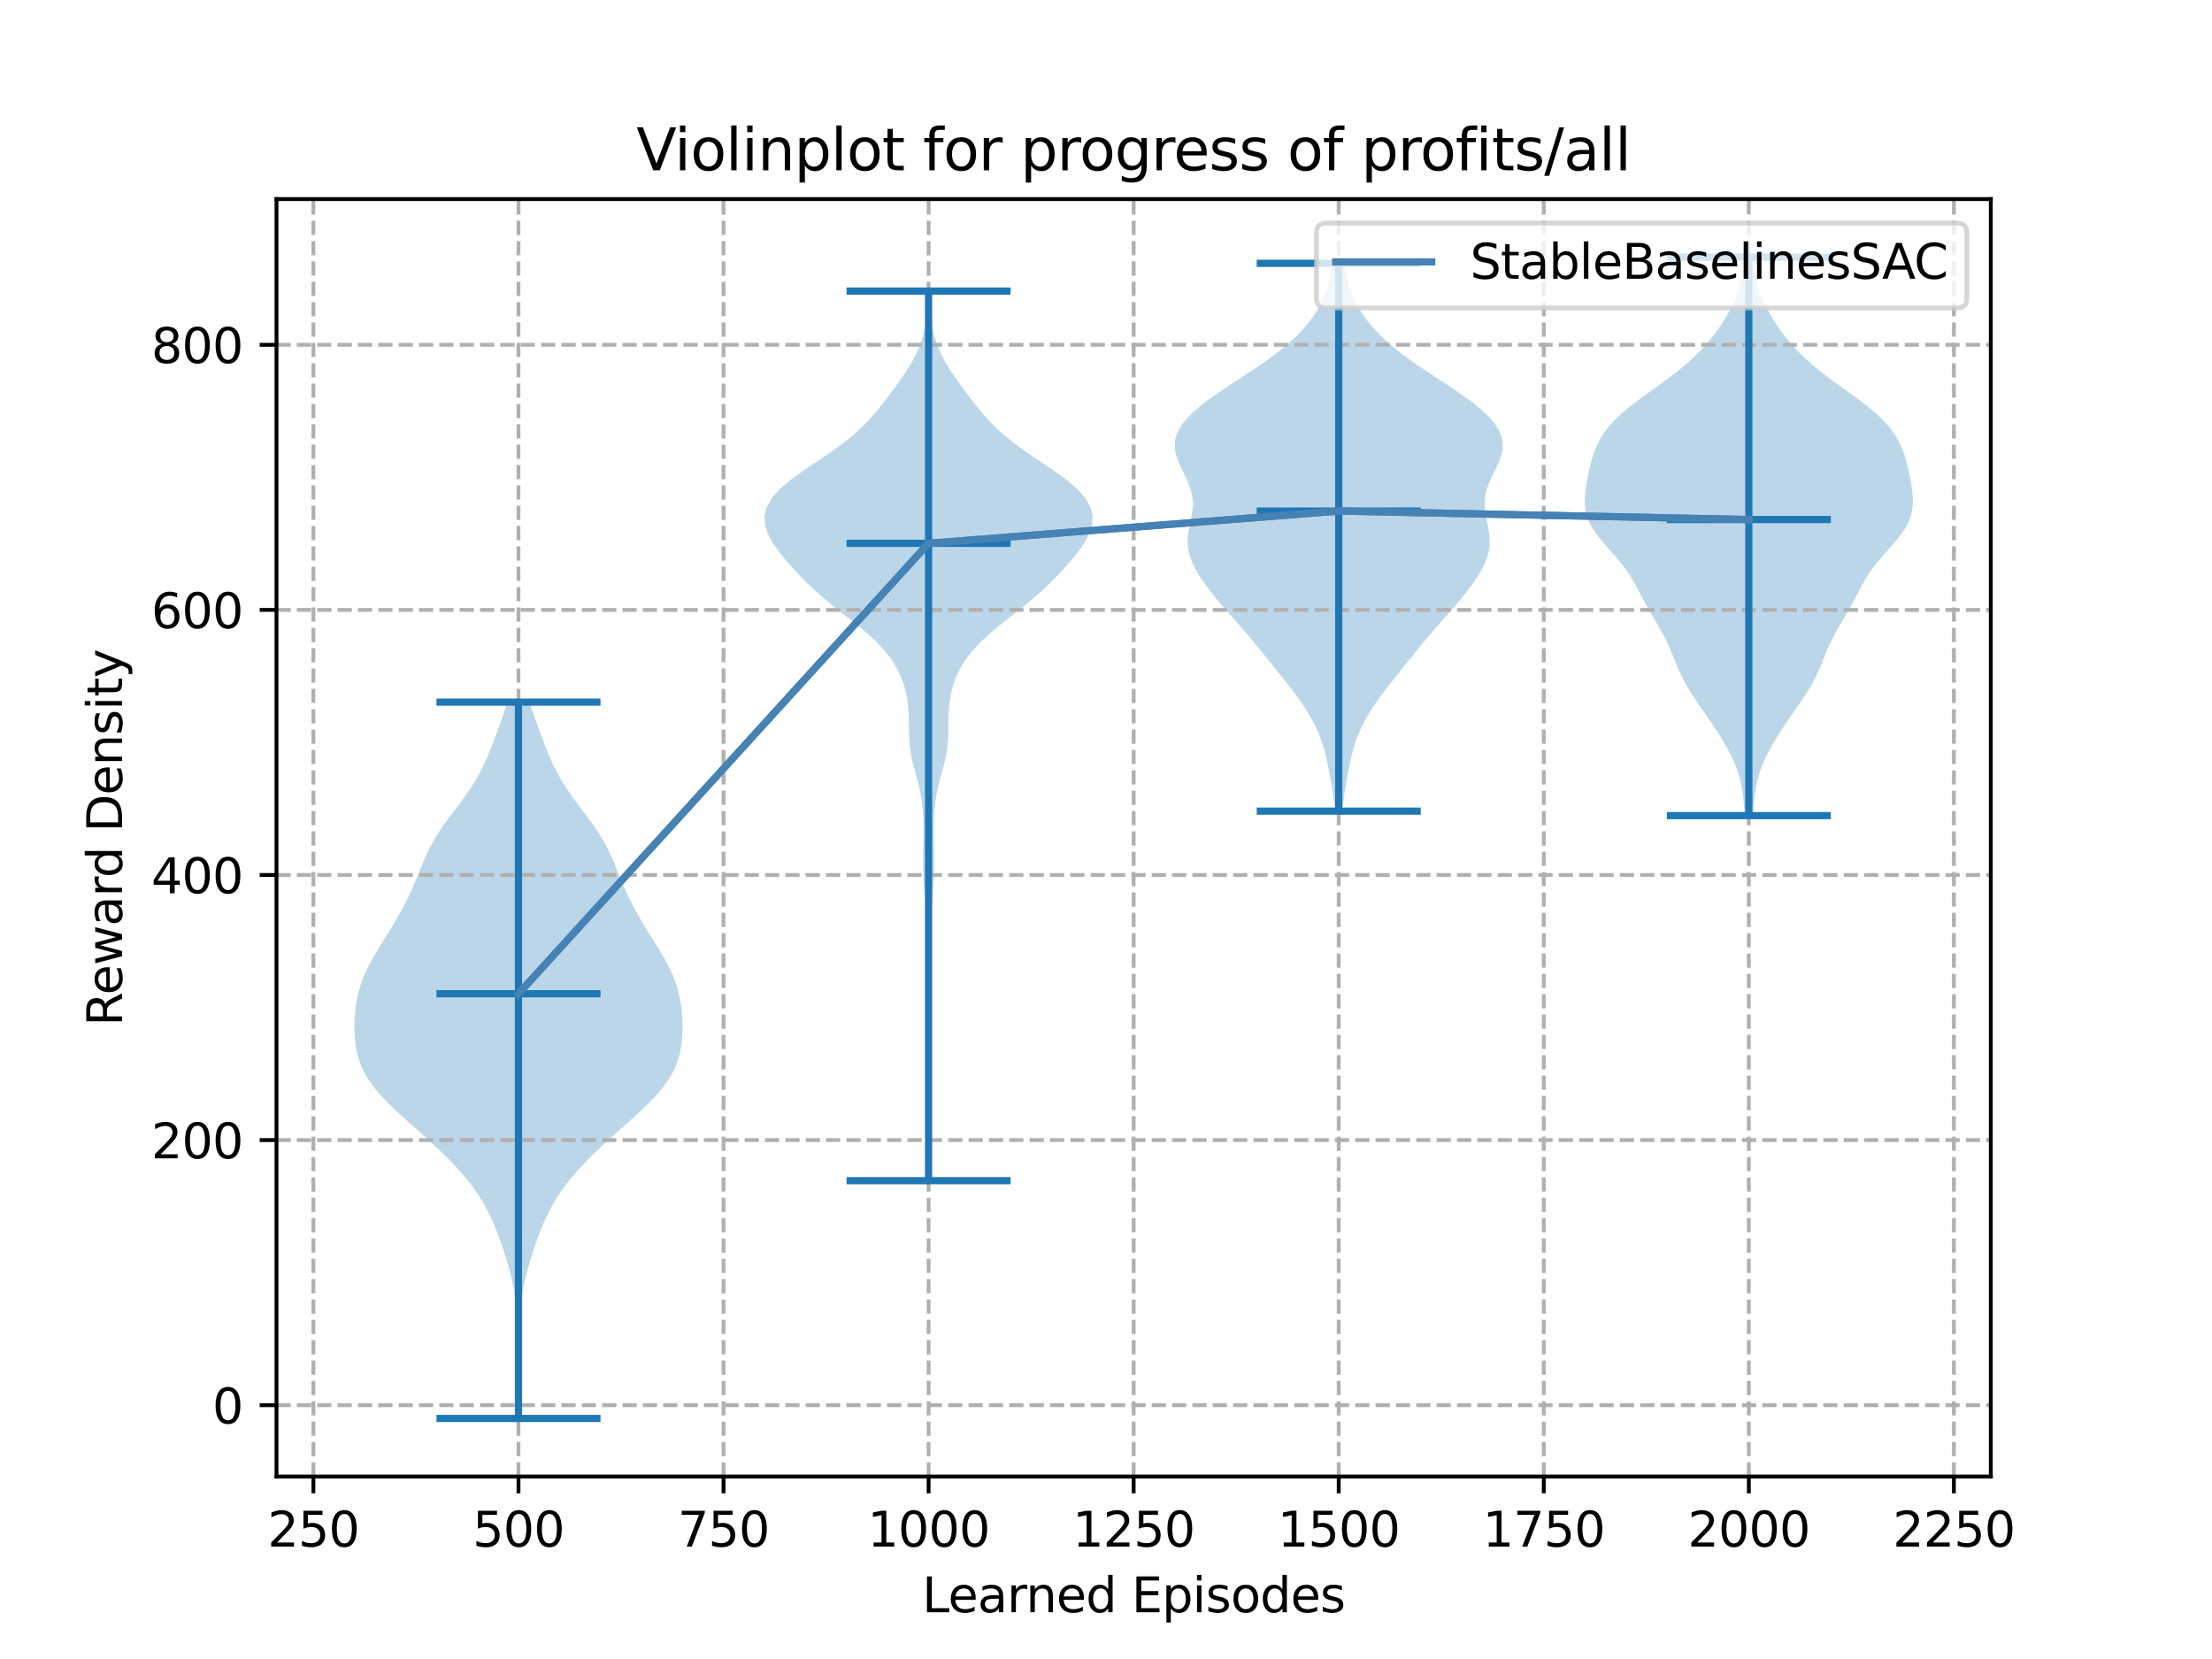 <?xml version="1.0" encoding="utf-8" standalone="no"?>
<!DOCTYPE svg PUBLIC "-//W3C//DTD SVG 1.1//EN"
  "http://www.w3.org/Graphics/SVG/1.1/DTD/svg11.dtd">
<svg xmlns:xlink="http://www.w3.org/1999/xlink" width="460.8pt" height="345.6pt" viewBox="0 0 460.8 345.6" xmlns="http://www.w3.org/2000/svg" version="1.1">
 <defs>
  <style type="text/css">*{stroke-linejoin: round; stroke-linecap: butt}</style>
 </defs>
 <g id="figure_1">
  <g id="patch_1">
   <path d="M 0 345.6 
L 460.8 345.6 
L 460.8 0 
L 0 0 
z
" style="fill: #ffffff"/>
  </g>
  <g id="axes_1">
   <g id="patch_2">
    <path d="M 57.6 307.584 
L 414.72 307.584 
L 414.72 41.472 
L 57.6 41.472 
z
" style="fill: #ffffff"/>
   </g>
   <g id="PolyCollection_1">
    <path d="M 108.463 295.488 
L 107.551 295.488 
L 107.531 293.981 
L 107.53 292.473 
L 107.547 290.966 
L 107.581 289.459 
L 107.628 287.951 
L 107.682 286.444 
L 107.737 284.937 
L 107.787 283.43 
L 107.828 281.922 
L 107.854 280.415 
L 107.861 278.908 
L 107.845 277.4 
L 107.801 275.893 
L 107.724 274.386 
L 107.609 272.878 
L 107.451 271.371 
L 107.246 269.864 
L 106.99 268.357 
L 106.683 266.849 
L 106.328 265.342 
L 105.927 263.835 
L 105.487 262.327 
L 105.012 260.82 
L 104.506 259.313 
L 103.967 257.805 
L 103.392 256.298 
L 102.77 254.791 
L 102.088 253.284 
L 101.332 251.776 
L 100.485 250.269 
L 99.537 248.762 
L 98.481 247.254 
L 97.314 245.747 
L 96.04 244.24 
L 94.666 242.732 
L 93.204 241.225 
L 91.664 239.718 
L 90.061 238.211 
L 88.409 236.703 
L 86.726 235.196 
L 85.038 233.689 
L 83.372 232.181 
L 81.762 230.674 
L 80.245 229.167 
L 78.858 227.659 
L 77.632 226.152 
L 76.587 224.645 
L 75.733 223.138 
L 75.066 221.63 
L 74.571 220.123 
L 74.225 218.616 
L 74.002 217.108 
L 73.877 215.601 
L 73.833 214.094 
L 73.858 212.586 
L 73.951 211.079 
L 74.115 209.572 
L 74.362 208.065 
L 74.703 206.557 
L 75.148 205.05 
L 75.704 203.543 
L 76.369 202.035 
L 77.135 200.528 
L 77.982 199.021 
L 78.886 197.513 
L 79.823 196.006 
L 80.766 194.499 
L 81.694 192.992 
L 82.593 191.484 
L 83.45 189.977 
L 84.26 188.47 
L 85.018 186.962 
L 85.725 185.455 
L 86.383 183.948 
L 87.005 182.44 
L 87.611 180.933 
L 88.228 179.426 
L 88.888 177.919 
L 89.621 176.411 
L 90.447 174.904 
L 91.376 173.397 
L 92.4 171.889 
L 93.497 170.382 
L 94.635 168.875 
L 95.775 167.367 
L 96.882 165.86 
L 97.925 164.353 
L 98.884 162.846 
L 99.752 161.338 
L 100.53 159.831 
L 101.232 158.324 
L 101.873 156.816 
L 102.472 155.309 
L 103.047 153.802 
L 103.607 152.294 
L 104.156 150.787 
L 104.694 149.28 
L 105.212 147.773 
L 105.7 146.265 
L 110.314 146.265 
L 110.314 146.265 
L 110.802 147.773 
L 111.32 149.28 
L 111.857 150.787 
L 112.407 152.294 
L 112.967 153.802 
L 113.541 155.309 
L 114.141 156.816 
L 114.782 158.324 
L 115.483 159.831 
L 116.262 161.338 
L 117.129 162.846 
L 118.089 164.353 
L 119.132 165.86 
L 120.239 167.367 
L 121.379 168.875 
L 122.517 170.382 
L 123.614 171.889 
L 124.638 173.397 
L 125.567 174.904 
L 126.393 176.411 
L 127.126 177.919 
L 127.786 179.426 
L 128.403 180.933 
L 129.008 182.44 
L 129.631 183.948 
L 130.289 185.455 
L 130.995 186.962 
L 131.754 188.47 
L 132.564 189.977 
L 133.421 191.484 
L 134.319 192.992 
L 135.248 194.499 
L 136.191 196.006 
L 137.127 197.513 
L 138.032 199.021 
L 138.879 200.528 
L 139.644 202.035 
L 140.31 203.543 
L 140.866 205.05 
L 141.311 206.557 
L 141.652 208.065 
L 141.898 209.572 
L 142.063 211.079 
L 142.156 212.586 
L 142.181 214.094 
L 142.137 215.601 
L 142.012 217.108 
L 141.789 218.616 
L 141.443 220.123 
L 140.948 221.63 
L 140.281 223.138 
L 139.427 224.645 
L 138.382 226.152 
L 137.155 227.659 
L 135.768 229.167 
L 134.252 230.674 
L 132.642 232.181 
L 130.976 233.689 
L 129.287 235.196 
L 127.605 236.703 
L 125.953 238.211 
L 124.35 239.718 
L 122.81 241.225 
L 121.348 242.732 
L 119.974 244.24 
L 118.7 245.747 
L 117.533 247.254 
L 116.476 248.762 
L 115.529 250.269 
L 114.682 251.776 
L 113.926 253.284 
L 113.244 254.791 
L 112.622 256.298 
L 112.047 257.805 
L 111.508 259.313 
L 111.002 260.82 
L 110.527 262.327 
L 110.087 263.835 
L 109.686 265.342 
L 109.331 266.849 
L 109.024 268.357 
L 108.768 269.864 
L 108.562 271.371 
L 108.404 272.878 
L 108.289 274.386 
L 108.213 275.893 
L 108.169 277.4 
L 108.153 278.908 
L 108.16 280.415 
L 108.186 281.922 
L 108.226 283.43 
L 108.277 284.937 
L 108.332 286.444 
L 108.386 287.951 
L 108.433 289.459 
L 108.467 290.966 
L 108.484 292.473 
L 108.483 293.981 
L 108.463 295.488 
z
" clip-path="url(#p13880ab8e6)" style="fill: #1f77b4; fill-opacity: 0.3"/>
   </g>
   <g id="PolyCollection_2">
    <path d="M 193.641 245.961 
L 193.244 245.961 
L 193.254 244.089 
L 193.281 242.217 
L 193.318 240.345 
L 193.356 238.473 
L 193.389 236.601 
L 193.412 234.73 
L 193.427 232.858 
L 193.435 230.986 
L 193.439 229.114 
L 193.441 227.242 
L 193.442 225.37 
L 193.442 223.498 
L 193.442 221.627 
L 193.442 219.755 
L 193.442 217.883 
L 193.442 216.011 
L 193.442 214.139 
L 193.442 212.267 
L 193.442 210.395 
L 193.442 208.524 
L 193.441 206.652 
L 193.44 204.78 
L 193.435 202.908 
L 193.425 201.036 
L 193.404 199.164 
L 193.366 197.292 
L 193.302 195.421 
L 193.208 193.549 
L 193.081 191.677 
L 192.926 189.805 
L 192.757 187.933 
L 192.591 186.061 
L 192.448 184.189 
L 192.347 182.318 
L 192.296 180.446 
L 192.292 178.574 
L 192.32 176.702 
L 192.357 174.83 
L 192.376 172.958 
L 192.353 171.086 
L 192.263 169.215 
L 192.081 167.343 
L 191.79 165.471 
L 191.388 163.599 
L 190.902 161.727 
L 190.39 159.855 
L 189.933 157.983 
L 189.597 156.112 
L 189.408 154.24 
L 189.34 152.368 
L 189.324 150.496 
L 189.282 148.624 
L 189.143 146.752 
L 188.862 144.88 
L 188.409 143.009 
L 187.756 141.137 
L 186.871 139.265 
L 185.717 137.393 
L 184.265 135.521 
L 182.503 133.649 
L 180.457 131.777 
L 178.193 129.906 
L 175.818 128.034 
L 173.452 126.162 
L 171.199 124.29 
L 169.118 122.418 
L 167.209 120.546 
L 165.44 118.674 
L 163.789 116.803 
L 162.272 114.931 
L 160.959 113.059 
L 159.953 111.187 
L 159.359 109.315 
L 159.268 107.443 
L 159.746 105.571 
L 160.828 103.7 
L 162.503 101.828 
L 164.701 99.956 
L 167.284 98.084 
L 170.063 96.212 
L 172.837 94.34 
L 175.44 92.468 
L 177.772 90.597 
L 179.806 88.725 
L 181.579 86.853 
L 183.162 84.981 
L 184.63 83.109 
L 186.035 81.237 
L 187.392 79.365 
L 188.677 77.494 
L 189.845 75.622 
L 190.848 73.75 
L 191.655 71.878 
L 192.258 70.006 
L 192.672 68.134 
L 192.931 66.262 
L 193.078 64.391 
L 193.155 62.519 
L 193.199 60.647 
L 193.685 60.647 
L 193.685 60.647 
L 193.73 62.519 
L 193.807 64.391 
L 193.953 66.262 
L 194.213 68.134 
L 194.627 70.006 
L 195.23 71.878 
L 196.037 73.75 
L 197.04 75.622 
L 198.207 77.494 
L 199.493 79.365 
L 200.85 81.237 
L 202.255 83.109 
L 203.723 84.981 
L 205.305 86.853 
L 207.078 88.725 
L 209.113 90.597 
L 211.445 92.468 
L 214.048 94.34 
L 216.822 96.212 
L 219.6 98.084 
L 222.183 99.956 
L 224.382 101.828 
L 226.057 103.7 
L 227.139 105.571 
L 227.616 107.443 
L 227.526 109.315 
L 226.932 111.187 
L 225.925 113.059 
L 224.613 114.931 
L 223.096 116.803 
L 221.444 118.674 
L 219.676 120.546 
L 217.767 122.418 
L 215.685 124.29 
L 213.433 126.162 
L 211.067 128.034 
L 208.691 129.906 
L 206.428 131.777 
L 204.382 133.649 
L 202.62 135.521 
L 201.167 137.393 
L 200.014 139.265 
L 199.129 141.137 
L 198.476 143.009 
L 198.022 144.88 
L 197.742 146.752 
L 197.603 148.624 
L 197.56 150.496 
L 197.545 152.368 
L 197.477 154.24 
L 197.288 156.112 
L 196.951 157.983 
L 196.494 159.855 
L 195.983 161.727 
L 195.496 163.599 
L 195.094 165.471 
L 194.803 167.343 
L 194.622 169.215 
L 194.531 171.086 
L 194.508 172.958 
L 194.528 174.83 
L 194.565 176.702 
L 194.593 178.574 
L 194.589 180.446 
L 194.538 182.318 
L 194.436 184.189 
L 194.294 186.061 
L 194.128 187.933 
L 193.958 189.805 
L 193.804 191.677 
L 193.677 193.549 
L 193.582 195.421 
L 193.519 197.292 
L 193.481 199.164 
L 193.46 201.036 
L 193.45 202.908 
L 193.445 204.78 
L 193.443 206.652 
L 193.443 208.524 
L 193.442 210.395 
L 193.442 212.267 
L 193.442 214.139 
L 193.442 216.011 
L 193.442 217.883 
L 193.442 219.755 
L 193.442 221.627 
L 193.442 223.498 
L 193.443 225.37 
L 193.443 227.242 
L 193.445 229.114 
L 193.449 230.986 
L 193.458 232.858 
L 193.473 234.73 
L 193.496 236.601 
L 193.528 238.473 
L 193.566 240.345 
L 193.603 242.217 
L 193.631 244.089 
L 193.641 245.961 
z
" clip-path="url(#p13880ab8e6)" style="fill: #1f77b4; fill-opacity: 0.3"/>
   </g>
   <g id="PolyCollection_3">
    <path d="M 279.597 168.969 
L 278.159 168.969 
L 278.018 167.816 
L 277.863 166.664 
L 277.694 165.511 
L 277.513 164.358 
L 277.322 163.206 
L 277.122 162.053 
L 276.913 160.9 
L 276.692 159.748 
L 276.455 158.595 
L 276.192 157.443 
L 275.896 156.29 
L 275.558 155.137 
L 275.168 153.985 
L 274.72 152.832 
L 274.211 151.679 
L 273.64 150.527 
L 273.008 149.374 
L 272.318 148.222 
L 271.576 147.069 
L 270.787 145.916 
L 269.955 144.764 
L 269.089 143.611 
L 268.195 142.458 
L 267.281 141.306 
L 266.357 140.153 
L 265.428 139.001 
L 264.498 137.848 
L 263.569 136.695 
L 262.639 135.543 
L 261.701 134.39 
L 260.75 133.237 
L 259.781 132.085 
L 258.791 130.932 
L 257.783 129.78 
L 256.763 128.627 
L 255.743 127.474 
L 254.733 126.322 
L 253.748 125.169 
L 252.798 124.016 
L 251.892 122.864 
L 251.038 121.711 
L 250.243 120.559 
L 249.516 119.406 
L 248.873 118.253 
L 248.327 117.101 
L 247.896 115.948 
L 247.595 114.795 
L 247.431 113.643 
L 247.402 112.49 
L 247.493 111.337 
L 247.676 110.185 
L 247.91 109.032 
L 248.152 107.88 
L 248.353 106.727 
L 248.471 105.574 
L 248.474 104.422 
L 248.343 103.269 
L 248.075 102.116 
L 247.682 100.964 
L 247.193 99.811 
L 246.644 98.659 
L 246.084 97.506 
L 245.562 96.353 
L 245.128 95.201 
L 244.829 94.048 
L 244.704 92.895 
L 244.78 91.743 
L 245.077 90.59 
L 245.6 89.438 
L 246.345 88.285 
L 247.301 87.132 
L 248.447 85.98 
L 249.761 84.827 
L 251.219 83.674 
L 252.794 82.522 
L 254.46 81.369 
L 256.187 80.217 
L 257.947 79.064 
L 259.711 77.911 
L 261.45 76.759 
L 263.138 75.606 
L 264.753 74.453 
L 266.278 73.301 
L 267.703 72.148 
L 269.021 70.996 
L 270.231 69.843 
L 271.335 68.69 
L 272.334 67.538 
L 273.232 66.385 
L 274.032 65.232 
L 274.735 64.08 
L 275.346 62.927 
L 275.867 61.775 
L 276.307 60.622 
L 276.673 59.469 
L 276.977 58.317 
L 277.23 57.164 
L 277.445 56.011 
L 277.632 54.859 
L 280.124 54.859 
L 280.124 54.859 
L 280.311 56.011 
L 280.525 57.164 
L 280.778 58.317 
L 281.082 59.469 
L 281.448 60.622 
L 281.888 61.775 
L 282.41 62.927 
L 283.02 64.08 
L 283.723 65.232 
L 284.523 66.385 
L 285.421 67.538 
L 286.421 68.69 
L 287.524 69.843 
L 288.734 70.996 
L 290.053 72.148 
L 291.477 73.301 
L 293.003 74.453 
L 294.618 75.606 
L 296.306 76.759 
L 298.044 77.911 
L 299.808 79.064 
L 301.568 80.217 
L 303.296 81.369 
L 304.961 82.522 
L 306.536 83.674 
L 307.994 84.827 
L 309.309 85.98 
L 310.455 87.132 
L 311.41 88.285 
L 312.155 89.438 
L 312.679 90.59 
L 312.975 91.743 
L 313.052 92.895 
L 312.926 94.048 
L 312.627 95.201 
L 312.193 96.353 
L 311.671 97.506 
L 311.111 98.659 
L 310.563 99.811 
L 310.073 100.964 
L 309.681 102.116 
L 309.413 103.269 
L 309.282 104.422 
L 309.285 105.574 
L 309.403 106.727 
L 309.604 107.88 
L 309.845 109.032 
L 310.08 110.185 
L 310.262 111.337 
L 310.353 112.49 
L 310.324 113.643 
L 310.16 114.795 
L 309.859 115.948 
L 309.428 117.101 
L 308.883 118.253 
L 308.239 119.406 
L 307.513 120.559 
L 306.718 121.711 
L 305.863 122.864 
L 304.957 124.016 
L 304.007 125.169 
L 303.022 126.322 
L 302.013 127.474 
L 300.992 128.627 
L 299.972 129.78 
L 298.964 130.932 
L 297.974 132.085 
L 297.005 133.237 
L 296.054 134.39 
L 295.117 135.543 
L 294.186 136.695 
L 293.257 137.848 
L 292.328 139.001 
L 291.399 140.153 
L 290.474 141.306 
L 289.561 142.458 
L 288.667 143.611 
L 287.8 144.764 
L 286.969 145.916 
L 286.179 147.069 
L 285.437 148.222 
L 284.748 149.374 
L 284.116 150.527 
L 283.545 151.679 
L 283.036 152.832 
L 282.588 153.985 
L 282.198 155.137 
L 281.859 156.29 
L 281.563 157.443 
L 281.301 158.595 
L 281.063 159.748 
L 280.842 160.9 
L 280.633 162.053 
L 280.433 163.206 
L 280.243 164.358 
L 280.062 165.511 
L 279.892 166.664 
L 279.737 167.816 
L 279.597 168.969 
z
" clip-path="url(#p13880ab8e6)" style="fill: #1f77b4; fill-opacity: 0.3"/>
   </g>
   <g id="PolyCollection_4">
    <path d="M 365.168 169.906 
L 363.458 169.906 
L 363.366 168.73 
L 363.268 167.555 
L 363.154 166.38 
L 363.012 165.205 
L 362.829 164.03 
L 362.593 162.855 
L 362.294 161.68 
L 361.925 160.505 
L 361.486 159.329 
L 360.978 158.154 
L 360.408 156.979 
L 359.782 155.804 
L 359.109 154.629 
L 358.396 153.454 
L 357.65 152.279 
L 356.876 151.104 
L 356.078 149.928 
L 355.265 148.753 
L 354.446 147.578 
L 353.634 146.403 
L 352.842 145.228 
L 352.086 144.053 
L 351.38 142.878 
L 350.733 141.703 
L 350.146 140.527 
L 349.614 139.352 
L 349.122 138.177 
L 348.649 137.002 
L 348.171 135.827 
L 347.667 134.652 
L 347.12 133.477 
L 346.523 132.302 
L 345.879 131.126 
L 345.201 129.951 
L 344.507 128.776 
L 343.817 127.601 
L 343.146 126.426 
L 342.501 125.251 
L 341.879 124.076 
L 341.266 122.901 
L 340.636 121.725 
L 339.962 120.55 
L 339.219 119.375 
L 338.39 118.2 
L 337.472 117.025 
L 336.478 115.85 
L 335.438 114.675 
L 334.394 113.499 
L 333.394 112.324 
L 332.485 111.149 
L 331.705 109.974 
L 331.081 108.799 
L 330.622 107.624 
L 330.324 106.449 
L 330.171 105.274 
L 330.139 104.098 
L 330.202 102.923 
L 330.334 101.748 
L 330.516 100.573 
L 330.733 99.398 
L 330.979 98.223 
L 331.254 97.048 
L 331.565 95.873 
L 331.927 94.697 
L 332.358 93.522 
L 332.879 92.347 
L 333.511 91.172 
L 334.273 89.997 
L 335.18 88.822 
L 336.24 87.647 
L 337.449 86.472 
L 338.797 85.296 
L 340.263 84.121 
L 341.82 82.946 
L 343.433 81.771 
L 345.069 80.596 
L 346.691 79.421 
L 348.267 78.246 
L 349.773 77.071 
L 351.191 75.895 
L 352.51 74.72 
L 353.727 73.545 
L 354.847 72.37 
L 355.878 71.195 
L 356.827 70.02 
L 357.705 68.845 
L 358.518 67.67 
L 359.27 66.494 
L 359.962 65.319 
L 360.593 64.144 
L 361.158 62.969 
L 361.657 61.794 
L 362.087 60.619 
L 362.45 59.444 
L 362.751 58.269 
L 362.997 57.093 
L 363.196 55.918 
L 363.36 54.743 
L 363.496 53.568 
L 365.13 53.568 
L 365.13 53.568 
L 365.266 54.743 
L 365.43 55.918 
L 365.63 57.093 
L 365.875 58.269 
L 366.176 59.444 
L 366.54 60.619 
L 366.97 61.794 
L 367.468 62.969 
L 368.034 64.144 
L 368.664 65.319 
L 369.356 66.494 
L 370.108 67.67 
L 370.921 68.845 
L 371.799 70.02 
L 372.749 71.195 
L 373.779 72.37 
L 374.899 73.545 
L 376.117 74.72 
L 377.435 75.895 
L 378.853 77.071 
L 380.359 78.246 
L 381.936 79.421 
L 383.557 80.596 
L 385.193 81.771 
L 386.807 82.946 
L 388.363 84.121 
L 389.83 85.296 
L 391.177 86.472 
L 392.387 87.647 
L 393.446 88.822 
L 394.353 89.997 
L 395.115 91.172 
L 395.747 92.347 
L 396.268 93.522 
L 396.699 94.697 
L 397.061 95.873 
L 397.373 97.048 
L 397.648 98.223 
L 397.893 99.398 
L 398.11 100.573 
L 398.292 101.748 
L 398.424 102.923 
L 398.487 104.098 
L 398.455 105.274 
L 398.302 106.449 
L 398.005 107.624 
L 397.546 108.799 
L 396.921 109.974 
L 396.141 111.149 
L 395.232 112.324 
L 394.232 113.499 
L 393.188 114.675 
L 392.148 115.85 
L 391.155 117.025 
L 390.236 118.2 
L 389.407 119.375 
L 388.664 120.55 
L 387.99 121.725 
L 387.361 122.901 
L 386.747 124.076 
L 386.125 125.251 
L 385.481 126.426 
L 384.809 127.601 
L 384.119 128.776 
L 383.425 129.951 
L 382.747 131.126 
L 382.103 132.302 
L 381.506 133.477 
L 380.959 134.652 
L 380.455 135.827 
L 379.977 137.002 
L 379.504 138.177 
L 379.012 139.352 
L 378.48 140.527 
L 377.894 141.703 
L 377.246 142.878 
L 376.54 144.053 
L 375.785 145.228 
L 374.993 146.403 
L 374.18 147.578 
L 373.361 148.753 
L 372.548 149.928 
L 371.751 151.104 
L 370.976 152.279 
L 370.23 153.454 
L 369.517 154.629 
L 368.844 155.804 
L 368.218 156.979 
L 367.648 158.154 
L 367.14 159.329 
L 366.701 160.505 
L 366.333 161.68 
L 366.034 162.855 
L 365.798 164.03 
L 365.615 165.205 
L 365.473 166.38 
L 365.358 167.555 
L 365.26 168.73 
L 365.168 169.906 
z
" clip-path="url(#p13880ab8e6)" style="fill: #1f77b4; fill-opacity: 0.3"/>
   </g>
   <g id="matplotlib.axis_1">
    <g id="xtick_1">
     <g id="line2d_1">
      <path d="M 65.289 307.584 
L 65.289 41.472 
" clip-path="url(#p13880ab8e6)" style="fill: none; stroke-dasharray: 2.96,1.28; stroke-dashoffset: 0; stroke: #b0b0b0; stroke-width: 0.8"/>
     </g>
     <g id="line2d_2">
      <defs>
       <path id="mf8b1252d6d" d="M 0 0 
L 0 3.5 
" style="stroke: #000000; stroke-width: 0.8"/>
      </defs>
      <g>
       <use xlink:href="#mf8b1252d6d" x="65.289" y="307.584" style="stroke: #000000; stroke-width: 0.8"/>
      </g>
     </g>
     <g id="text_1">
      <!-- 250 -->
      <g transform="translate(55.745 322.182)scale(0.1 -0.1)">
       <defs>
        <path id="DejaVuSans-32" d="M 1228 531 
L 3431 531 
L 3431 0 
L 469 0 
L 469 531 
Q 828 903 1448 1529 
Q 2069 2156 2228 2338 
Q 2531 2678 2651 2914 
Q 2772 3150 2772 3378 
Q 2772 3750 2511 3984 
Q 2250 4219 1831 4219 
Q 1534 4219 1204 4116 
Q 875 4013 500 3803 
L 500 4441 
Q 881 4594 1212 4672 
Q 1544 4750 1819 4750 
Q 2544 4750 2975 4387 
Q 3406 4025 3406 3419 
Q 3406 3131 3298 2873 
Q 3191 2616 2906 2266 
Q 2828 2175 2409 1742 
Q 1991 1309 1228 531 
z
" transform="scale(0.016)"/>
        <path id="DejaVuSans-35" d="M 691 4666 
L 3169 4666 
L 3169 4134 
L 1269 4134 
L 1269 2991 
Q 1406 3038 1543 3061 
Q 1681 3084 1819 3084 
Q 2600 3084 3056 2656 
Q 3513 2228 3513 1497 
Q 3513 744 3044 326 
Q 2575 -91 1722 -91 
Q 1428 -91 1123 -41 
Q 819 9 494 109 
L 494 744 
Q 775 591 1075 516 
Q 1375 441 1709 441 
Q 2250 441 2565 725 
Q 2881 1009 2881 1497 
Q 2881 1984 2565 2268 
Q 2250 2553 1709 2553 
Q 1456 2553 1204 2497 
Q 953 2441 691 2322 
L 691 4666 
z
" transform="scale(0.016)"/>
        <path id="DejaVuSans-30" d="M 2034 4250 
Q 1547 4250 1301 3770 
Q 1056 3291 1056 2328 
Q 1056 1369 1301 889 
Q 1547 409 2034 409 
Q 2525 409 2770 889 
Q 3016 1369 3016 2328 
Q 3016 3291 2770 3770 
Q 2525 4250 2034 4250 
z
M 2034 4750 
Q 2819 4750 3233 4129 
Q 3647 3509 3647 2328 
Q 3647 1150 3233 529 
Q 2819 -91 2034 -91 
Q 1250 -91 836 529 
Q 422 1150 422 2328 
Q 422 3509 836 4129 
Q 1250 4750 2034 4750 
z
" transform="scale(0.016)"/>
       </defs>
       <use xlink:href="#DejaVuSans-32"/>
       <use xlink:href="#DejaVuSans-35" x="63.623"/>
       <use xlink:href="#DejaVuSans-30" x="127.246"/>
      </g>
     </g>
    </g>
    <g id="xtick_2">
     <g id="line2d_3">
      <path d="M 108.007 307.584 
L 108.007 41.472 
" clip-path="url(#p13880ab8e6)" style="fill: none; stroke-dasharray: 2.96,1.28; stroke-dashoffset: 0; stroke: #b0b0b0; stroke-width: 0.8"/>
     </g>
     <g id="line2d_4">
      <g>
       <use xlink:href="#mf8b1252d6d" x="108.007" y="307.584" style="stroke: #000000; stroke-width: 0.8"/>
      </g>
     </g>
     <g id="text_2">
      <!-- 500 -->
      <g transform="translate(98.463 322.182)scale(0.1 -0.1)">
       <use xlink:href="#DejaVuSans-35"/>
       <use xlink:href="#DejaVuSans-30" x="63.623"/>
       <use xlink:href="#DejaVuSans-30" x="127.246"/>
      </g>
     </g>
    </g>
    <g id="xtick_3">
     <g id="line2d_5">
      <path d="M 150.725 307.584 
L 150.725 41.472 
" clip-path="url(#p13880ab8e6)" style="fill: none; stroke-dasharray: 2.96,1.28; stroke-dashoffset: 0; stroke: #b0b0b0; stroke-width: 0.8"/>
     </g>
     <g id="line2d_6">
      <g>
       <use xlink:href="#mf8b1252d6d" x="150.725" y="307.584" style="stroke: #000000; stroke-width: 0.8"/>
      </g>
     </g>
     <g id="text_3">
      <!-- 750 -->
      <g transform="translate(141.181 322.182)scale(0.1 -0.1)">
       <defs>
        <path id="DejaVuSans-37" d="M 525 4666 
L 3525 4666 
L 3525 4397 
L 1831 0 
L 1172 0 
L 2766 4134 
L 525 4134 
L 525 4666 
z
" transform="scale(0.016)"/>
       </defs>
       <use xlink:href="#DejaVuSans-37"/>
       <use xlink:href="#DejaVuSans-35" x="63.623"/>
       <use xlink:href="#DejaVuSans-30" x="127.246"/>
      </g>
     </g>
    </g>
    <g id="xtick_4">
     <g id="line2d_7">
      <path d="M 193.442 307.584 
L 193.442 41.472 
" clip-path="url(#p13880ab8e6)" style="fill: none; stroke-dasharray: 2.96,1.28; stroke-dashoffset: 0; stroke: #b0b0b0; stroke-width: 0.8"/>
     </g>
     <g id="line2d_8">
      <g>
       <use xlink:href="#mf8b1252d6d" x="193.442" y="307.584" style="stroke: #000000; stroke-width: 0.8"/>
      </g>
     </g>
     <g id="text_4">
      <!-- 1000 -->
      <g transform="translate(180.717 322.182)scale(0.1 -0.1)">
       <defs>
        <path id="DejaVuSans-31" d="M 794 531 
L 1825 531 
L 1825 4091 
L 703 3866 
L 703 4441 
L 1819 4666 
L 2450 4666 
L 2450 531 
L 3481 531 
L 3481 0 
L 794 0 
L 794 531 
z
" transform="scale(0.016)"/>
       </defs>
       <use xlink:href="#DejaVuSans-31"/>
       <use xlink:href="#DejaVuSans-30" x="63.623"/>
       <use xlink:href="#DejaVuSans-30" x="127.246"/>
       <use xlink:href="#DejaVuSans-30" x="190.869"/>
      </g>
     </g>
    </g>
    <g id="xtick_5">
     <g id="line2d_9">
      <path d="M 236.16 307.584 
L 236.16 41.472 
" clip-path="url(#p13880ab8e6)" style="fill: none; stroke-dasharray: 2.96,1.28; stroke-dashoffset: 0; stroke: #b0b0b0; stroke-width: 0.8"/>
     </g>
     <g id="line2d_10">
      <g>
       <use xlink:href="#mf8b1252d6d" x="236.16" y="307.584" style="stroke: #000000; stroke-width: 0.8"/>
      </g>
     </g>
     <g id="text_5">
      <!-- 1250 -->
      <g transform="translate(223.435 322.182)scale(0.1 -0.1)">
       <use xlink:href="#DejaVuSans-31"/>
       <use xlink:href="#DejaVuSans-32" x="63.623"/>
       <use xlink:href="#DejaVuSans-35" x="127.246"/>
       <use xlink:href="#DejaVuSans-30" x="190.869"/>
      </g>
     </g>
    </g>
    <g id="xtick_6">
     <g id="line2d_11">
      <path d="M 278.878 307.584 
L 278.878 41.472 
" clip-path="url(#p13880ab8e6)" style="fill: none; stroke-dasharray: 2.96,1.28; stroke-dashoffset: 0; stroke: #b0b0b0; stroke-width: 0.8"/>
     </g>
     <g id="line2d_12">
      <g>
       <use xlink:href="#mf8b1252d6d" x="278.878" y="307.584" style="stroke: #000000; stroke-width: 0.8"/>
      </g>
     </g>
     <g id="text_6">
      <!-- 1500 -->
      <g transform="translate(266.153 322.182)scale(0.1 -0.1)">
       <use xlink:href="#DejaVuSans-31"/>
       <use xlink:href="#DejaVuSans-35" x="63.623"/>
       <use xlink:href="#DejaVuSans-30" x="127.246"/>
       <use xlink:href="#DejaVuSans-30" x="190.869"/>
      </g>
     </g>
    </g>
    <g id="xtick_7">
     <g id="line2d_13">
      <path d="M 321.595 307.584 
L 321.595 41.472 
" clip-path="url(#p13880ab8e6)" style="fill: none; stroke-dasharray: 2.96,1.28; stroke-dashoffset: 0; stroke: #b0b0b0; stroke-width: 0.8"/>
     </g>
     <g id="line2d_14">
      <g>
       <use xlink:href="#mf8b1252d6d" x="321.595" y="307.584" style="stroke: #000000; stroke-width: 0.8"/>
      </g>
     </g>
     <g id="text_7">
      <!-- 1750 -->
      <g transform="translate(308.87 322.182)scale(0.1 -0.1)">
       <use xlink:href="#DejaVuSans-31"/>
       <use xlink:href="#DejaVuSans-37" x="63.623"/>
       <use xlink:href="#DejaVuSans-35" x="127.246"/>
       <use xlink:href="#DejaVuSans-30" x="190.869"/>
      </g>
     </g>
    </g>
    <g id="xtick_8">
     <g id="line2d_15">
      <path d="M 364.313 307.584 
L 364.313 41.472 
" clip-path="url(#p13880ab8e6)" style="fill: none; stroke-dasharray: 2.96,1.28; stroke-dashoffset: 0; stroke: #b0b0b0; stroke-width: 0.8"/>
     </g>
     <g id="line2d_16">
      <g>
       <use xlink:href="#mf8b1252d6d" x="364.313" y="307.584" style="stroke: #000000; stroke-width: 0.8"/>
      </g>
     </g>
     <g id="text_8">
      <!-- 2000 -->
      <g transform="translate(351.588 322.182)scale(0.1 -0.1)">
       <use xlink:href="#DejaVuSans-32"/>
       <use xlink:href="#DejaVuSans-30" x="63.623"/>
       <use xlink:href="#DejaVuSans-30" x="127.246"/>
       <use xlink:href="#DejaVuSans-30" x="190.869"/>
      </g>
     </g>
    </g>
    <g id="xtick_9">
     <g id="line2d_17">
      <path d="M 407.031 307.584 
L 407.031 41.472 
" clip-path="url(#p13880ab8e6)" style="fill: none; stroke-dasharray: 2.96,1.28; stroke-dashoffset: 0; stroke: #b0b0b0; stroke-width: 0.8"/>
     </g>
     <g id="line2d_18">
      <g>
       <use xlink:href="#mf8b1252d6d" x="407.031" y="307.584" style="stroke: #000000; stroke-width: 0.8"/>
      </g>
     </g>
     <g id="text_9">
      <!-- 2250 -->
      <g transform="translate(394.306 322.182)scale(0.1 -0.1)">
       <use xlink:href="#DejaVuSans-32"/>
       <use xlink:href="#DejaVuSans-32" x="63.623"/>
       <use xlink:href="#DejaVuSans-35" x="127.246"/>
       <use xlink:href="#DejaVuSans-30" x="190.869"/>
      </g>
     </g>
    </g>
    <g id="text_10">
     <!-- Learned Episodes -->
     <g transform="translate(192.102 335.861)scale(0.1 -0.1)">
      <defs>
       <path id="DejaVuSans-4c" d="M 628 4666 
L 1259 4666 
L 1259 531 
L 3531 531 
L 3531 0 
L 628 0 
L 628 4666 
z
" transform="scale(0.016)"/>
       <path id="DejaVuSans-65" d="M 3597 1894 
L 3597 1613 
L 953 1613 
Q 991 1019 1311 708 
Q 1631 397 2203 397 
Q 2534 397 2845 478 
Q 3156 559 3463 722 
L 3463 178 
Q 3153 47 2828 -22 
Q 2503 -91 2169 -91 
Q 1331 -91 842 396 
Q 353 884 353 1716 
Q 353 2575 817 3079 
Q 1281 3584 2069 3584 
Q 2775 3584 3186 3129 
Q 3597 2675 3597 1894 
z
M 3022 2063 
Q 3016 2534 2758 2815 
Q 2500 3097 2075 3097 
Q 1594 3097 1305 2825 
Q 1016 2553 972 2059 
L 3022 2063 
z
" transform="scale(0.016)"/>
       <path id="DejaVuSans-61" d="M 2194 1759 
Q 1497 1759 1228 1600 
Q 959 1441 959 1056 
Q 959 750 1161 570 
Q 1363 391 1709 391 
Q 2188 391 2477 730 
Q 2766 1069 2766 1631 
L 2766 1759 
L 2194 1759 
z
M 3341 1997 
L 3341 0 
L 2766 0 
L 2766 531 
Q 2569 213 2275 61 
Q 1981 -91 1556 -91 
Q 1019 -91 701 211 
Q 384 513 384 1019 
Q 384 1609 779 1909 
Q 1175 2209 1959 2209 
L 2766 2209 
L 2766 2266 
Q 2766 2663 2505 2880 
Q 2244 3097 1772 3097 
Q 1472 3097 1187 3025 
Q 903 2953 641 2809 
L 641 3341 
Q 956 3463 1253 3523 
Q 1550 3584 1831 3584 
Q 2591 3584 2966 3190 
Q 3341 2797 3341 1997 
z
" transform="scale(0.016)"/>
       <path id="DejaVuSans-72" d="M 2631 2963 
Q 2534 3019 2420 3045 
Q 2306 3072 2169 3072 
Q 1681 3072 1420 2755 
Q 1159 2438 1159 1844 
L 1159 0 
L 581 0 
L 581 3500 
L 1159 3500 
L 1159 2956 
Q 1341 3275 1631 3429 
Q 1922 3584 2338 3584 
Q 2397 3584 2469 3576 
Q 2541 3569 2628 3553 
L 2631 2963 
z
" transform="scale(0.016)"/>
       <path id="DejaVuSans-6e" d="M 3513 2113 
L 3513 0 
L 2938 0 
L 2938 2094 
Q 2938 2591 2744 2837 
Q 2550 3084 2163 3084 
Q 1697 3084 1428 2787 
Q 1159 2491 1159 1978 
L 1159 0 
L 581 0 
L 581 3500 
L 1159 3500 
L 1159 2956 
Q 1366 3272 1645 3428 
Q 1925 3584 2291 3584 
Q 2894 3584 3203 3211 
Q 3513 2838 3513 2113 
z
" transform="scale(0.016)"/>
       <path id="DejaVuSans-64" d="M 2906 2969 
L 2906 4863 
L 3481 4863 
L 3481 0 
L 2906 0 
L 2906 525 
Q 2725 213 2448 61 
Q 2172 -91 1784 -91 
Q 1150 -91 751 415 
Q 353 922 353 1747 
Q 353 2572 751 3078 
Q 1150 3584 1784 3584 
Q 2172 3584 2448 3432 
Q 2725 3281 2906 2969 
z
M 947 1747 
Q 947 1113 1208 752 
Q 1469 391 1925 391 
Q 2381 391 2643 752 
Q 2906 1113 2906 1747 
Q 2906 2381 2643 2742 
Q 2381 3103 1925 3103 
Q 1469 3103 1208 2742 
Q 947 2381 947 1747 
z
" transform="scale(0.016)"/>
       <path id="DejaVuSans-20" transform="scale(0.016)"/>
       <path id="DejaVuSans-45" d="M 628 4666 
L 3578 4666 
L 3578 4134 
L 1259 4134 
L 1259 2753 
L 3481 2753 
L 3481 2222 
L 1259 2222 
L 1259 531 
L 3634 531 
L 3634 0 
L 628 0 
L 628 4666 
z
" transform="scale(0.016)"/>
       <path id="DejaVuSans-70" d="M 1159 525 
L 1159 -1331 
L 581 -1331 
L 581 3500 
L 1159 3500 
L 1159 2969 
Q 1341 3281 1617 3432 
Q 1894 3584 2278 3584 
Q 2916 3584 3314 3078 
Q 3713 2572 3713 1747 
Q 3713 922 3314 415 
Q 2916 -91 2278 -91 
Q 1894 -91 1617 61 
Q 1341 213 1159 525 
z
M 3116 1747 
Q 3116 2381 2855 2742 
Q 2594 3103 2138 3103 
Q 1681 3103 1420 2742 
Q 1159 2381 1159 1747 
Q 1159 1113 1420 752 
Q 1681 391 2138 391 
Q 2594 391 2855 752 
Q 3116 1113 3116 1747 
z
" transform="scale(0.016)"/>
       <path id="DejaVuSans-69" d="M 603 3500 
L 1178 3500 
L 1178 0 
L 603 0 
L 603 3500 
z
M 603 4863 
L 1178 4863 
L 1178 4134 
L 603 4134 
L 603 4863 
z
" transform="scale(0.016)"/>
       <path id="DejaVuSans-73" d="M 2834 3397 
L 2834 2853 
Q 2591 2978 2328 3040 
Q 2066 3103 1784 3103 
Q 1356 3103 1142 2972 
Q 928 2841 928 2578 
Q 928 2378 1081 2264 
Q 1234 2150 1697 2047 
L 1894 2003 
Q 2506 1872 2764 1633 
Q 3022 1394 3022 966 
Q 3022 478 2636 193 
Q 2250 -91 1575 -91 
Q 1294 -91 989 -36 
Q 684 19 347 128 
L 347 722 
Q 666 556 975 473 
Q 1284 391 1588 391 
Q 1994 391 2212 530 
Q 2431 669 2431 922 
Q 2431 1156 2273 1281 
Q 2116 1406 1581 1522 
L 1381 1569 
Q 847 1681 609 1914 
Q 372 2147 372 2553 
Q 372 3047 722 3315 
Q 1072 3584 1716 3584 
Q 2034 3584 2315 3537 
Q 2597 3491 2834 3397 
z
" transform="scale(0.016)"/>
       <path id="DejaVuSans-6f" d="M 1959 3097 
Q 1497 3097 1228 2736 
Q 959 2375 959 1747 
Q 959 1119 1226 758 
Q 1494 397 1959 397 
Q 2419 397 2687 759 
Q 2956 1122 2956 1747 
Q 2956 2369 2687 2733 
Q 2419 3097 1959 3097 
z
M 1959 3584 
Q 2709 3584 3137 3096 
Q 3566 2609 3566 1747 
Q 3566 888 3137 398 
Q 2709 -91 1959 -91 
Q 1206 -91 779 398 
Q 353 888 353 1747 
Q 353 2609 779 3096 
Q 1206 3584 1959 3584 
z
" transform="scale(0.016)"/>
      </defs>
      <use xlink:href="#DejaVuSans-4c"/>
      <use xlink:href="#DejaVuSans-65" x="53.963"/>
      <use xlink:href="#DejaVuSans-61" x="115.486"/>
      <use xlink:href="#DejaVuSans-72" x="176.766"/>
      <use xlink:href="#DejaVuSans-6e" x="216.129"/>
      <use xlink:href="#DejaVuSans-65" x="279.508"/>
      <use xlink:href="#DejaVuSans-64" x="341.031"/>
      <use xlink:href="#DejaVuSans-20" x="404.508"/>
      <use xlink:href="#DejaVuSans-45" x="436.295"/>
      <use xlink:href="#DejaVuSans-70" x="499.479"/>
      <use xlink:href="#DejaVuSans-69" x="562.955"/>
      <use xlink:href="#DejaVuSans-73" x="590.738"/>
      <use xlink:href="#DejaVuSans-6f" x="642.838"/>
      <use xlink:href="#DejaVuSans-64" x="704.02"/>
      <use xlink:href="#DejaVuSans-65" x="767.496"/>
      <use xlink:href="#DejaVuSans-73" x="829.02"/>
     </g>
    </g>
   </g>
   <g id="matplotlib.axis_2">
    <g id="ytick_1">
     <g id="line2d_19">
      <path d="M 57.6 292.727 
L 414.72 292.727 
" clip-path="url(#p13880ab8e6)" style="fill: none; stroke-dasharray: 2.96,1.28; stroke-dashoffset: 0; stroke: #b0b0b0; stroke-width: 0.8"/>
     </g>
     <g id="line2d_20">
      <defs>
       <path id="m0857f0b13b" d="M 0 0 
L -3.5 0 
" style="stroke: #000000; stroke-width: 0.8"/>
      </defs>
      <g>
       <use xlink:href="#m0857f0b13b" x="57.6" y="292.727" style="stroke: #000000; stroke-width: 0.8"/>
      </g>
     </g>
     <g id="text_11">
      <!-- 0 -->
      <g transform="translate(44.237 296.526)scale(0.1 -0.1)">
       <use xlink:href="#DejaVuSans-30"/>
      </g>
     </g>
    </g>
    <g id="ytick_2">
     <g id="line2d_21">
      <path d="M 57.6 237.502 
L 414.72 237.502 
" clip-path="url(#p13880ab8e6)" style="fill: none; stroke-dasharray: 2.96,1.28; stroke-dashoffset: 0; stroke: #b0b0b0; stroke-width: 0.8"/>
     </g>
     <g id="line2d_22">
      <g>
       <use xlink:href="#m0857f0b13b" x="57.6" y="237.502" style="stroke: #000000; stroke-width: 0.8"/>
      </g>
     </g>
     <g id="text_12">
      <!-- 200 -->
      <g transform="translate(31.512 241.301)scale(0.1 -0.1)">
       <use xlink:href="#DejaVuSans-32"/>
       <use xlink:href="#DejaVuSans-30" x="63.623"/>
       <use xlink:href="#DejaVuSans-30" x="127.246"/>
      </g>
     </g>
    </g>
    <g id="ytick_3">
     <g id="line2d_23">
      <path d="M 57.6 182.277 
L 414.72 182.277 
" clip-path="url(#p13880ab8e6)" style="fill: none; stroke-dasharray: 2.96,1.28; stroke-dashoffset: 0; stroke: #b0b0b0; stroke-width: 0.8"/>
     </g>
     <g id="line2d_24">
      <g>
       <use xlink:href="#m0857f0b13b" x="57.6" y="182.277" style="stroke: #000000; stroke-width: 0.8"/>
      </g>
     </g>
     <g id="text_13">
      <!-- 400 -->
      <g transform="translate(31.512 186.076)scale(0.1 -0.1)">
       <defs>
        <path id="DejaVuSans-34" d="M 2419 4116 
L 825 1625 
L 2419 1625 
L 2419 4116 
z
M 2253 4666 
L 3047 4666 
L 3047 1625 
L 3713 1625 
L 3713 1100 
L 3047 1100 
L 3047 0 
L 2419 0 
L 2419 1100 
L 313 1100 
L 313 1709 
L 2253 4666 
z
" transform="scale(0.016)"/>
       </defs>
       <use xlink:href="#DejaVuSans-34"/>
       <use xlink:href="#DejaVuSans-30" x="63.623"/>
       <use xlink:href="#DejaVuSans-30" x="127.246"/>
      </g>
     </g>
    </g>
    <g id="ytick_4">
     <g id="line2d_25">
      <path d="M 57.6 127.052 
L 414.72 127.052 
" clip-path="url(#p13880ab8e6)" style="fill: none; stroke-dasharray: 2.96,1.28; stroke-dashoffset: 0; stroke: #b0b0b0; stroke-width: 0.8"/>
     </g>
     <g id="line2d_26">
      <g>
       <use xlink:href="#m0857f0b13b" x="57.6" y="127.052" style="stroke: #000000; stroke-width: 0.8"/>
      </g>
     </g>
     <g id="text_14">
      <!-- 600 -->
      <g transform="translate(31.512 130.852)scale(0.1 -0.1)">
       <defs>
        <path id="DejaVuSans-36" d="M 2113 2584 
Q 1688 2584 1439 2293 
Q 1191 2003 1191 1497 
Q 1191 994 1439 701 
Q 1688 409 2113 409 
Q 2538 409 2786 701 
Q 3034 994 3034 1497 
Q 3034 2003 2786 2293 
Q 2538 2584 2113 2584 
z
M 3366 4563 
L 3366 3988 
Q 3128 4100 2886 4159 
Q 2644 4219 2406 4219 
Q 1781 4219 1451 3797 
Q 1122 3375 1075 2522 
Q 1259 2794 1537 2939 
Q 1816 3084 2150 3084 
Q 2853 3084 3261 2657 
Q 3669 2231 3669 1497 
Q 3669 778 3244 343 
Q 2819 -91 2113 -91 
Q 1303 -91 875 529 
Q 447 1150 447 2328 
Q 447 3434 972 4092 
Q 1497 4750 2381 4750 
Q 2619 4750 2861 4703 
Q 3103 4656 3366 4563 
z
" transform="scale(0.016)"/>
       </defs>
       <use xlink:href="#DejaVuSans-36"/>
       <use xlink:href="#DejaVuSans-30" x="63.623"/>
       <use xlink:href="#DejaVuSans-30" x="127.246"/>
      </g>
     </g>
    </g>
    <g id="ytick_5">
     <g id="line2d_27">
      <path d="M 57.6 71.828 
L 414.72 71.828 
" clip-path="url(#p13880ab8e6)" style="fill: none; stroke-dasharray: 2.96,1.28; stroke-dashoffset: 0; stroke: #b0b0b0; stroke-width: 0.8"/>
     </g>
     <g id="line2d_28">
      <g>
       <use xlink:href="#m0857f0b13b" x="57.6" y="71.828" style="stroke: #000000; stroke-width: 0.8"/>
      </g>
     </g>
     <g id="text_15">
      <!-- 800 -->
      <g transform="translate(31.512 75.627)scale(0.1 -0.1)">
       <defs>
        <path id="DejaVuSans-38" d="M 2034 2216 
Q 1584 2216 1326 1975 
Q 1069 1734 1069 1313 
Q 1069 891 1326 650 
Q 1584 409 2034 409 
Q 2484 409 2743 651 
Q 3003 894 3003 1313 
Q 3003 1734 2745 1975 
Q 2488 2216 2034 2216 
z
M 1403 2484 
Q 997 2584 770 2862 
Q 544 3141 544 3541 
Q 544 4100 942 4425 
Q 1341 4750 2034 4750 
Q 2731 4750 3128 4425 
Q 3525 4100 3525 3541 
Q 3525 3141 3298 2862 
Q 3072 2584 2669 2484 
Q 3125 2378 3379 2068 
Q 3634 1759 3634 1313 
Q 3634 634 3220 271 
Q 2806 -91 2034 -91 
Q 1263 -91 848 271 
Q 434 634 434 1313 
Q 434 1759 690 2068 
Q 947 2378 1403 2484 
z
M 1172 3481 
Q 1172 3119 1398 2916 
Q 1625 2713 2034 2713 
Q 2441 2713 2670 2916 
Q 2900 3119 2900 3481 
Q 2900 3844 2670 4047 
Q 2441 4250 2034 4250 
Q 1625 4250 1398 4047 
Q 1172 3844 1172 3481 
z
" transform="scale(0.016)"/>
       </defs>
       <use xlink:href="#DejaVuSans-38"/>
       <use xlink:href="#DejaVuSans-30" x="63.623"/>
       <use xlink:href="#DejaVuSans-30" x="127.246"/>
      </g>
     </g>
    </g>
    <g id="text_16">
     <!-- Reward Density -->
     <g transform="translate(25.433 213.747)rotate(-90)scale(0.1 -0.1)">
      <defs>
       <path id="DejaVuSans-52" d="M 2841 2188 
Q 3044 2119 3236 1894 
Q 3428 1669 3622 1275 
L 4263 0 
L 3584 0 
L 2988 1197 
Q 2756 1666 2539 1819 
Q 2322 1972 1947 1972 
L 1259 1972 
L 1259 0 
L 628 0 
L 628 4666 
L 2053 4666 
Q 2853 4666 3247 4331 
Q 3641 3997 3641 3322 
Q 3641 2881 3436 2590 
Q 3231 2300 2841 2188 
z
M 1259 4147 
L 1259 2491 
L 2053 2491 
Q 2509 2491 2742 2702 
Q 2975 2913 2975 3322 
Q 2975 3731 2742 3939 
Q 2509 4147 2053 4147 
L 1259 4147 
z
" transform="scale(0.016)"/>
       <path id="DejaVuSans-77" d="M 269 3500 
L 844 3500 
L 1563 769 
L 2278 3500 
L 2956 3500 
L 3675 769 
L 4391 3500 
L 4966 3500 
L 4050 0 
L 3372 0 
L 2619 2869 
L 1863 0 
L 1184 0 
L 269 3500 
z
" transform="scale(0.016)"/>
       <path id="DejaVuSans-44" d="M 1259 4147 
L 1259 519 
L 2022 519 
Q 2988 519 3436 956 
Q 3884 1394 3884 2338 
Q 3884 3275 3436 3711 
Q 2988 4147 2022 4147 
L 1259 4147 
z
M 628 4666 
L 1925 4666 
Q 3281 4666 3915 4102 
Q 4550 3538 4550 2338 
Q 4550 1131 3912 565 
Q 3275 0 1925 0 
L 628 0 
L 628 4666 
z
" transform="scale(0.016)"/>
       <path id="DejaVuSans-74" d="M 1172 4494 
L 1172 3500 
L 2356 3500 
L 2356 3053 
L 1172 3053 
L 1172 1153 
Q 1172 725 1289 603 
Q 1406 481 1766 481 
L 2356 481 
L 2356 0 
L 1766 0 
Q 1100 0 847 248 
Q 594 497 594 1153 
L 594 3053 
L 172 3053 
L 172 3500 
L 594 3500 
L 594 4494 
L 1172 4494 
z
" transform="scale(0.016)"/>
       <path id="DejaVuSans-79" d="M 2059 -325 
Q 1816 -950 1584 -1140 
Q 1353 -1331 966 -1331 
L 506 -1331 
L 506 -850 
L 844 -850 
Q 1081 -850 1212 -737 
Q 1344 -625 1503 -206 
L 1606 56 
L 191 3500 
L 800 3500 
L 1894 763 
L 2988 3500 
L 3597 3500 
L 2059 -325 
z
" transform="scale(0.016)"/>
      </defs>
      <use xlink:href="#DejaVuSans-52"/>
      <use xlink:href="#DejaVuSans-65" x="64.982"/>
      <use xlink:href="#DejaVuSans-77" x="126.506"/>
      <use xlink:href="#DejaVuSans-61" x="208.293"/>
      <use xlink:href="#DejaVuSans-72" x="269.572"/>
      <use xlink:href="#DejaVuSans-64" x="308.936"/>
      <use xlink:href="#DejaVuSans-20" x="372.412"/>
      <use xlink:href="#DejaVuSans-44" x="404.199"/>
      <use xlink:href="#DejaVuSans-65" x="481.201"/>
      <use xlink:href="#DejaVuSans-6e" x="542.725"/>
      <use xlink:href="#DejaVuSans-73" x="606.104"/>
      <use xlink:href="#DejaVuSans-69" x="658.203"/>
      <use xlink:href="#DejaVuSans-74" x="685.986"/>
      <use xlink:href="#DejaVuSans-79" x="725.195"/>
     </g>
    </g>
   </g>
   <g id="LineCollection_1">
    <path d="M 90.92 207.014 
L 125.094 207.014 
" clip-path="url(#p13880ab8e6)" style="fill: none; stroke: #1f77b4; stroke-width: 1.5"/>
    <path d="M 176.355 113.182 
L 210.529 113.182 
" clip-path="url(#p13880ab8e6)" style="fill: none; stroke: #1f77b4; stroke-width: 1.5"/>
    <path d="M 261.791 106.462 
L 295.965 106.462 
" clip-path="url(#p13880ab8e6)" style="fill: none; stroke: #1f77b4; stroke-width: 1.5"/>
    <path d="M 347.226 108.226 
L 381.4 108.226 
" clip-path="url(#p13880ab8e6)" style="fill: none; stroke: #1f77b4; stroke-width: 1.5"/>
   </g>
   <g id="LineCollection_2">
    <path d="M 90.92 146.265 
L 125.094 146.265 
" clip-path="url(#p13880ab8e6)" style="fill: none; stroke: #1f77b4; stroke-width: 1.5"/>
    <path d="M 176.355 60.647 
L 210.529 60.647 
" clip-path="url(#p13880ab8e6)" style="fill: none; stroke: #1f77b4; stroke-width: 1.5"/>
    <path d="M 261.791 54.859 
L 295.965 54.859 
" clip-path="url(#p13880ab8e6)" style="fill: none; stroke: #1f77b4; stroke-width: 1.5"/>
    <path d="M 347.226 53.568 
L 381.4 53.568 
" clip-path="url(#p13880ab8e6)" style="fill: none; stroke: #1f77b4; stroke-width: 1.5"/>
   </g>
   <g id="LineCollection_3">
    <path d="M 90.92 295.488 
L 125.094 295.488 
" clip-path="url(#p13880ab8e6)" style="fill: none; stroke: #1f77b4; stroke-width: 1.5"/>
    <path d="M 176.355 245.961 
L 210.529 245.961 
" clip-path="url(#p13880ab8e6)" style="fill: none; stroke: #1f77b4; stroke-width: 1.5"/>
    <path d="M 261.791 168.969 
L 295.965 168.969 
" clip-path="url(#p13880ab8e6)" style="fill: none; stroke: #1f77b4; stroke-width: 1.5"/>
    <path d="M 347.226 169.906 
L 381.4 169.906 
" clip-path="url(#p13880ab8e6)" style="fill: none; stroke: #1f77b4; stroke-width: 1.5"/>
   </g>
   <g id="LineCollection_4">
    <path d="M 108.007 295.488 
L 108.007 146.265 
" clip-path="url(#p13880ab8e6)" style="fill: none; stroke: #1f77b4; stroke-width: 1.5"/>
    <path d="M 193.442 245.961 
L 193.442 60.647 
" clip-path="url(#p13880ab8e6)" style="fill: none; stroke: #1f77b4; stroke-width: 1.5"/>
    <path d="M 278.878 168.969 
L 278.878 54.859 
" clip-path="url(#p13880ab8e6)" style="fill: none; stroke: #1f77b4; stroke-width: 1.5"/>
    <path d="M 364.313 169.906 
L 364.313 53.568 
" clip-path="url(#p13880ab8e6)" style="fill: none; stroke: #1f77b4; stroke-width: 1.5"/>
   </g>
   <g id="line2d_29">
    <path d="M 108.007 207.014 
L 193.442 113.182 
L 278.878 106.462 
L 364.313 108.226 
" clip-path="url(#p13880ab8e6)" style="fill: none; stroke: #4682b4; stroke-width: 1.5; stroke-linecap: square"/>
   </g>
   <g id="line2d_30">
    <path d="M 108.007 207.014 
L 193.442 113.182 
L 278.878 106.462 
L 364.313 108.226 
" clip-path="url(#p13880ab8e6)" style="fill: none; stroke: #4682b4; stroke-width: 1.5; stroke-linecap: square"/>
   </g>
   <g id="patch_3">
    <path d="M 57.6 307.584 
L 57.6 41.472 
" style="fill: none; stroke: #000000; stroke-width: 0.8; stroke-linejoin: miter; stroke-linecap: square"/>
   </g>
   <g id="patch_4">
    <path d="M 414.72 307.584 
L 414.72 41.472 
" style="fill: none; stroke: #000000; stroke-width: 0.8; stroke-linejoin: miter; stroke-linecap: square"/>
   </g>
   <g id="patch_5">
    <path d="M 57.6 307.584 
L 414.72 307.584 
" style="fill: none; stroke: #000000; stroke-width: 0.8; stroke-linejoin: miter; stroke-linecap: square"/>
   </g>
   <g id="patch_6">
    <path d="M 57.6 41.472 
L 414.72 41.472 
" style="fill: none; stroke: #000000; stroke-width: 0.8; stroke-linejoin: miter; stroke-linecap: square"/>
   </g>
   <g id="text_17">
    <!-- Violinplot for progress of profits/all -->
    <g transform="translate(132.56 35.472)scale(0.12 -0.12)">
     <defs>
      <path id="DejaVuSans-56" d="M 1831 0 
L 50 4666 
L 709 4666 
L 2188 738 
L 3669 4666 
L 4325 4666 
L 2547 0 
L 1831 0 
z
" transform="scale(0.016)"/>
      <path id="DejaVuSans-6c" d="M 603 4863 
L 1178 4863 
L 1178 0 
L 603 0 
L 603 4863 
z
" transform="scale(0.016)"/>
      <path id="DejaVuSans-66" d="M 2375 4863 
L 2375 4384 
L 1825 4384 
Q 1516 4384 1395 4259 
Q 1275 4134 1275 3809 
L 1275 3500 
L 2222 3500 
L 2222 3053 
L 1275 3053 
L 1275 0 
L 697 0 
L 697 3053 
L 147 3053 
L 147 3500 
L 697 3500 
L 697 3744 
Q 697 4328 969 4595 
Q 1241 4863 1831 4863 
L 2375 4863 
z
" transform="scale(0.016)"/>
      <path id="DejaVuSans-67" d="M 2906 1791 
Q 2906 2416 2648 2759 
Q 2391 3103 1925 3103 
Q 1463 3103 1205 2759 
Q 947 2416 947 1791 
Q 947 1169 1205 825 
Q 1463 481 1925 481 
Q 2391 481 2648 825 
Q 2906 1169 2906 1791 
z
M 3481 434 
Q 3481 -459 3084 -895 
Q 2688 -1331 1869 -1331 
Q 1566 -1331 1297 -1286 
Q 1028 -1241 775 -1147 
L 775 -588 
Q 1028 -725 1275 -790 
Q 1522 -856 1778 -856 
Q 2344 -856 2625 -561 
Q 2906 -266 2906 331 
L 2906 616 
Q 2728 306 2450 153 
Q 2172 0 1784 0 
Q 1141 0 747 490 
Q 353 981 353 1791 
Q 353 2603 747 3093 
Q 1141 3584 1784 3584 
Q 2172 3584 2450 3431 
Q 2728 3278 2906 2969 
L 2906 3500 
L 3481 3500 
L 3481 434 
z
" transform="scale(0.016)"/>
      <path id="DejaVuSans-2f" d="M 1625 4666 
L 2156 4666 
L 531 -594 
L 0 -594 
L 1625 4666 
z
" transform="scale(0.016)"/>
     </defs>
     <use xlink:href="#DejaVuSans-56"/>
     <use xlink:href="#DejaVuSans-69" x="66.158"/>
     <use xlink:href="#DejaVuSans-6f" x="93.941"/>
     <use xlink:href="#DejaVuSans-6c" x="155.123"/>
     <use xlink:href="#DejaVuSans-69" x="182.906"/>
     <use xlink:href="#DejaVuSans-6e" x="210.689"/>
     <use xlink:href="#DejaVuSans-70" x="274.068"/>
     <use xlink:href="#DejaVuSans-6c" x="337.545"/>
     <use xlink:href="#DejaVuSans-6f" x="365.328"/>
     <use xlink:href="#DejaVuSans-74" x="426.51"/>
     <use xlink:href="#DejaVuSans-20" x="465.719"/>
     <use xlink:href="#DejaVuSans-66" x="497.506"/>
     <use xlink:href="#DejaVuSans-6f" x="532.711"/>
     <use xlink:href="#DejaVuSans-72" x="593.893"/>
     <use xlink:href="#DejaVuSans-20" x="635.006"/>
     <use xlink:href="#DejaVuSans-70" x="666.793"/>
     <use xlink:href="#DejaVuSans-72" x="730.27"/>
     <use xlink:href="#DejaVuSans-6f" x="769.133"/>
     <use xlink:href="#DejaVuSans-67" x="830.314"/>
     <use xlink:href="#DejaVuSans-72" x="893.791"/>
     <use xlink:href="#DejaVuSans-65" x="932.654"/>
     <use xlink:href="#DejaVuSans-73" x="994.178"/>
     <use xlink:href="#DejaVuSans-73" x="1046.277"/>
     <use xlink:href="#DejaVuSans-20" x="1098.377"/>
     <use xlink:href="#DejaVuSans-6f" x="1130.164"/>
     <use xlink:href="#DejaVuSans-66" x="1191.346"/>
     <use xlink:href="#DejaVuSans-20" x="1226.551"/>
     <use xlink:href="#DejaVuSans-70" x="1258.338"/>
     <use xlink:href="#DejaVuSans-72" x="1321.814"/>
     <use xlink:href="#DejaVuSans-6f" x="1360.678"/>
     <use xlink:href="#DejaVuSans-66" x="1421.859"/>
     <use xlink:href="#DejaVuSans-69" x="1457.064"/>
     <use xlink:href="#DejaVuSans-74" x="1484.848"/>
     <use xlink:href="#DejaVuSans-73" x="1524.057"/>
     <use xlink:href="#DejaVuSans-2f" x="1576.156"/>
     <use xlink:href="#DejaVuSans-61" x="1609.848"/>
     <use xlink:href="#DejaVuSans-6c" x="1671.127"/>
     <use xlink:href="#DejaVuSans-6c" x="1698.91"/>
    </g>
   </g>
   <g id="legend_1">
    <g id="patch_7">
     <path d="M 276.251 64.15 
L 407.72 64.15 
Q 409.72 64.15 409.72 62.15 
L 409.72 48.472 
Q 409.72 46.472 407.72 46.472 
L 276.251 46.472 
Q 274.251 46.472 274.251 48.472 
L 274.251 62.15 
Q 274.251 64.15 276.251 64.15 
z
" style="fill: #ffffff; opacity: 0.8; stroke: #cccccc; stroke-linejoin: miter"/>
    </g>
    <g id="line2d_31">
     <path d="M 278.251 54.57 
L 288.251 54.57 
L 298.251 54.57 
" style="fill: none; stroke: #4682b4; stroke-width: 1.5; stroke-linecap: square"/>
    </g>
    <g id="text_18">
     <!-- StableBaselinesSAC -->
     <g transform="translate(306.251 58.07)scale(0.1 -0.1)">
      <defs>
       <path id="DejaVuSans-53" d="M 3425 4513 
L 3425 3897 
Q 3066 4069 2747 4153 
Q 2428 4238 2131 4238 
Q 1616 4238 1336 4038 
Q 1056 3838 1056 3469 
Q 1056 3159 1242 3001 
Q 1428 2844 1947 2747 
L 2328 2669 
Q 3034 2534 3370 2195 
Q 3706 1856 3706 1288 
Q 3706 609 3251 259 
Q 2797 -91 1919 -91 
Q 1588 -91 1214 -16 
Q 841 59 441 206 
L 441 856 
Q 825 641 1194 531 
Q 1563 422 1919 422 
Q 2459 422 2753 634 
Q 3047 847 3047 1241 
Q 3047 1584 2836 1778 
Q 2625 1972 2144 2069 
L 1759 2144 
Q 1053 2284 737 2584 
Q 422 2884 422 3419 
Q 422 4038 858 4394 
Q 1294 4750 2059 4750 
Q 2388 4750 2728 4690 
Q 3069 4631 3425 4513 
z
" transform="scale(0.016)"/>
       <path id="DejaVuSans-62" d="M 3116 1747 
Q 3116 2381 2855 2742 
Q 2594 3103 2138 3103 
Q 1681 3103 1420 2742 
Q 1159 2381 1159 1747 
Q 1159 1113 1420 752 
Q 1681 391 2138 391 
Q 2594 391 2855 752 
Q 3116 1113 3116 1747 
z
M 1159 2969 
Q 1341 3281 1617 3432 
Q 1894 3584 2278 3584 
Q 2916 3584 3314 3078 
Q 3713 2572 3713 1747 
Q 3713 922 3314 415 
Q 2916 -91 2278 -91 
Q 1894 -91 1617 61 
Q 1341 213 1159 525 
L 1159 0 
L 581 0 
L 581 4863 
L 1159 4863 
L 1159 2969 
z
" transform="scale(0.016)"/>
       <path id="DejaVuSans-42" d="M 1259 2228 
L 1259 519 
L 2272 519 
Q 2781 519 3026 730 
Q 3272 941 3272 1375 
Q 3272 1813 3026 2020 
Q 2781 2228 2272 2228 
L 1259 2228 
z
M 1259 4147 
L 1259 2741 
L 2194 2741 
Q 2656 2741 2882 2914 
Q 3109 3088 3109 3444 
Q 3109 3797 2882 3972 
Q 2656 4147 2194 4147 
L 1259 4147 
z
M 628 4666 
L 2241 4666 
Q 2963 4666 3353 4366 
Q 3744 4066 3744 3513 
Q 3744 3084 3544 2831 
Q 3344 2578 2956 2516 
Q 3422 2416 3680 2098 
Q 3938 1781 3938 1306 
Q 3938 681 3513 340 
Q 3088 0 2303 0 
L 628 0 
L 628 4666 
z
" transform="scale(0.016)"/>
       <path id="DejaVuSans-41" d="M 2188 4044 
L 1331 1722 
L 3047 1722 
L 2188 4044 
z
M 1831 4666 
L 2547 4666 
L 4325 0 
L 3669 0 
L 3244 1197 
L 1141 1197 
L 716 0 
L 50 0 
L 1831 4666 
z
" transform="scale(0.016)"/>
       <path id="DejaVuSans-43" d="M 4122 4306 
L 4122 3641 
Q 3803 3938 3442 4084 
Q 3081 4231 2675 4231 
Q 1875 4231 1450 3742 
Q 1025 3253 1025 2328 
Q 1025 1406 1450 917 
Q 1875 428 2675 428 
Q 3081 428 3442 575 
Q 3803 722 4122 1019 
L 4122 359 
Q 3791 134 3420 21 
Q 3050 -91 2638 -91 
Q 1578 -91 968 557 
Q 359 1206 359 2328 
Q 359 3453 968 4101 
Q 1578 4750 2638 4750 
Q 3056 4750 3426 4639 
Q 3797 4528 4122 4306 
z
" transform="scale(0.016)"/>
      </defs>
      <use xlink:href="#DejaVuSans-53"/>
      <use xlink:href="#DejaVuSans-74" x="63.477"/>
      <use xlink:href="#DejaVuSans-61" x="102.686"/>
      <use xlink:href="#DejaVuSans-62" x="163.965"/>
      <use xlink:href="#DejaVuSans-6c" x="227.441"/>
      <use xlink:href="#DejaVuSans-65" x="255.225"/>
      <use xlink:href="#DejaVuSans-42" x="316.748"/>
      <use xlink:href="#DejaVuSans-61" x="385.352"/>
      <use xlink:href="#DejaVuSans-73" x="446.631"/>
      <use xlink:href="#DejaVuSans-65" x="498.73"/>
      <use xlink:href="#DejaVuSans-6c" x="560.254"/>
      <use xlink:href="#DejaVuSans-69" x="588.037"/>
      <use xlink:href="#DejaVuSans-6e" x="615.82"/>
      <use xlink:href="#DejaVuSans-65" x="679.199"/>
      <use xlink:href="#DejaVuSans-73" x="740.723"/>
      <use xlink:href="#DejaVuSans-53" x="792.822"/>
      <use xlink:href="#DejaVuSans-41" x="858.174"/>
      <use xlink:href="#DejaVuSans-43" x="924.832"/>
     </g>
    </g>
   </g>
  </g>
 </g>
 <defs>
  <clipPath id="p13880ab8e6">
   <rect x="57.6" y="41.472" width="357.12" height="266.112"/>
  </clipPath>
 </defs>
</svg>
